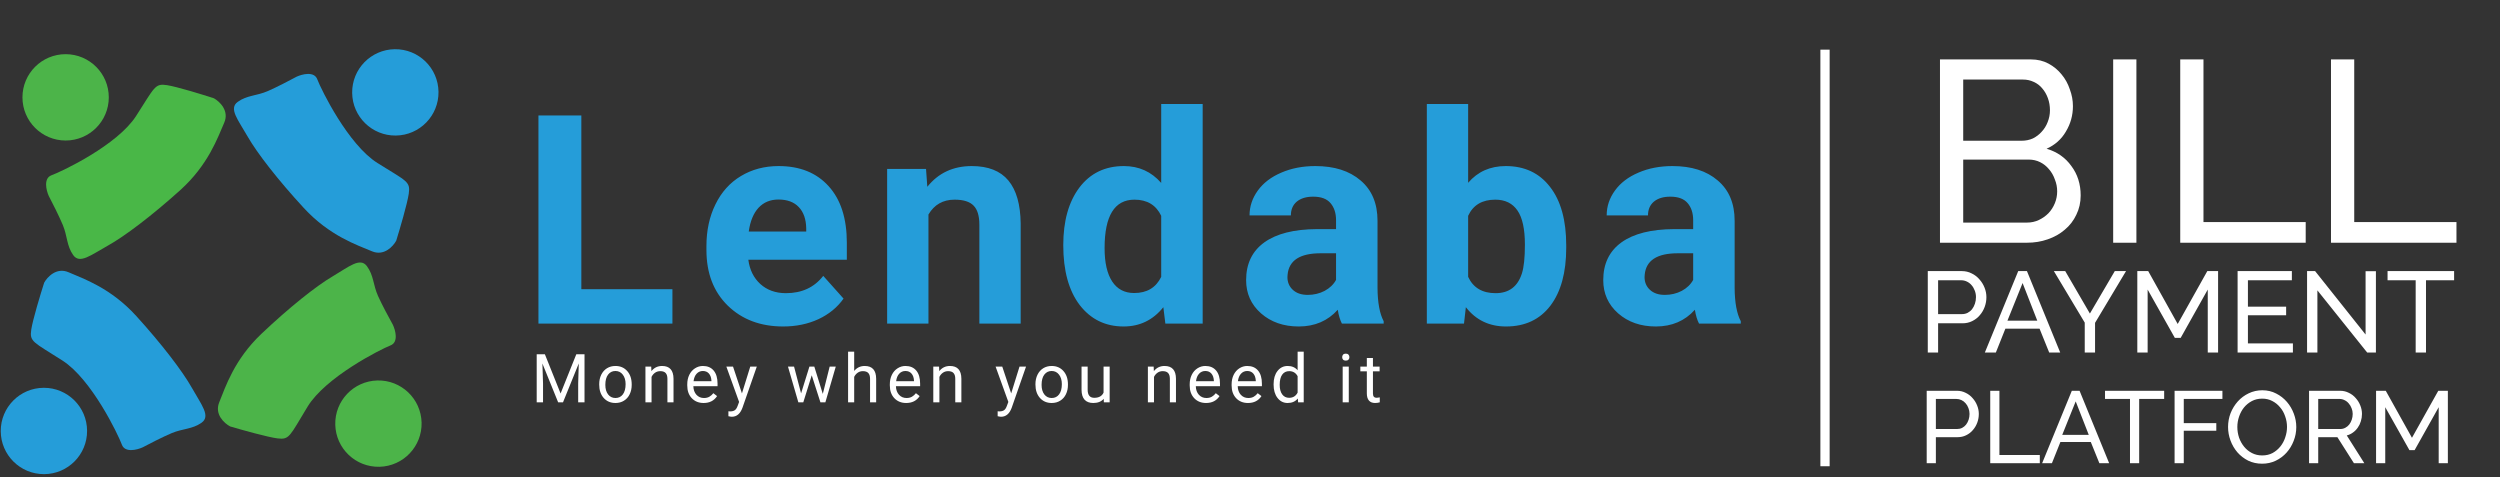 <svg width="309" height="59" viewBox="0 0 309 59" fill="none" xmlns="http://www.w3.org/2000/svg">
<rect x="0" y="0" width="309" height="59" fill="#333333" stroke="none"/>
<circle cx="8.111" cy="12.032" r="5.336" fill="#4CB449"/>
<path d="M6.371 21.66C5.35 22.031 5.713 23.516 6.023 24.212C6.409 24.947 7.299 26.695 7.763 27.808C8.343 29.2 8.227 30.36 9.039 31.52C9.851 32.68 11.243 31.52 13.331 30.36C15.419 29.2 18.783 26.648 22.263 23.516C25.743 20.384 26.903 17.02 27.715 15.164C28.364 13.679 27.135 12.535 26.439 12.148C25.008 11.684 21.845 10.71 20.639 10.524C19.131 10.292 19.131 10.756 16.811 14.352C14.491 17.948 7.647 21.196 6.371 21.66Z" fill="#49B747"/>
<circle cx="5.428" cy="53.268" r="5.336" transform="rotate(-90.267 5.428 53.268)" fill="#259DD9"/>
<path d="M15.064 54.963C15.44 55.982 16.923 55.611 17.618 55.299C18.351 54.909 20.094 54.011 21.206 53.542C22.595 52.956 23.756 53.066 24.912 52.249C26.068 51.431 24.902 50.045 23.732 47.962C22.562 45.88 19.994 42.528 16.846 39.062C13.698 35.597 10.329 34.453 8.469 33.649C6.981 33.007 5.842 34.242 5.459 34.939C5.001 36.372 4.042 39.54 3.862 40.747C3.637 42.256 4.101 42.254 7.708 44.557C11.315 46.86 14.594 53.689 15.064 54.963Z" fill="#259DD9"/>
<circle cx="46.774" cy="52.36" r="5.336" transform="rotate(178.552 46.774 52.36)" fill="#4CB449"/>
<path d="M48.27 42.691C49.282 42.294 48.881 40.819 48.554 40.131C48.149 39.407 47.215 37.682 46.723 36.581C46.108 35.204 46.195 34.041 45.354 32.902C44.513 31.763 43.151 32.958 41.093 34.17C39.035 35.382 35.736 38.019 32.336 41.237C28.937 44.456 27.862 47.849 27.097 49.725C26.485 51.225 27.743 52.339 28.449 52.708C29.891 53.135 33.078 54.029 34.288 54.184C35.802 54.378 35.79 53.914 38.018 50.261C40.247 46.607 47.007 43.188 48.27 42.691Z" fill="#4CB449"/>
<circle cx="48.863" cy="11.418" r="5.336" transform="rotate(89.29 48.863 11.418)" fill="#259DD9"/>
<path d="M39.214 9.797C38.83 8.781 37.35 9.163 36.658 9.481C35.928 9.877 34.191 10.787 33.084 11.265C31.699 11.863 30.537 11.761 29.388 12.587C28.238 13.414 29.415 14.791 30.601 16.865C31.787 18.938 34.38 22.27 37.555 25.711C40.73 29.152 44.108 30.27 45.974 31.059C47.467 31.69 48.596 30.447 48.974 29.746C49.42 28.309 50.355 25.135 50.526 23.926C50.739 22.415 50.275 22.421 46.651 20.146C43.026 17.871 39.694 11.067 39.214 9.797Z" fill="#259DD9"/>
<path d="M71.854 35.741H83.111V40H66.552V14.27H71.854V35.741ZM96.805 40.353C94.001 40.353 91.715 39.493 89.948 37.773C88.193 36.053 87.315 33.762 87.315 30.899V30.404C87.315 28.484 87.686 26.77 88.428 25.262C89.171 23.742 90.219 22.575 91.574 21.762C92.941 20.938 94.496 20.526 96.239 20.526C98.855 20.526 100.911 21.35 102.407 23C103.915 24.649 104.669 26.988 104.669 30.015V32.101H92.493C92.658 33.349 93.153 34.351 93.977 35.105C94.814 35.859 95.868 36.236 97.141 36.236C99.108 36.236 100.645 35.523 101.753 34.098L104.262 36.907C103.497 37.991 102.46 38.84 101.152 39.452C99.844 40.053 98.395 40.353 96.805 40.353ZM96.222 24.661C95.208 24.661 94.384 25.002 93.748 25.686C93.123 26.369 92.723 27.347 92.546 28.619H99.65V28.213C99.626 27.082 99.32 26.21 98.731 25.597C98.142 24.973 97.305 24.661 96.222 24.661ZM114.457 20.879L114.616 23.088C115.983 21.38 117.815 20.526 120.112 20.526C122.138 20.526 123.646 21.12 124.636 22.31C125.626 23.5 126.132 25.279 126.156 27.647V40H121.049V27.771C121.049 26.687 120.813 25.904 120.342 25.421C119.87 24.926 119.087 24.678 117.991 24.678C116.554 24.678 115.476 25.291 114.757 26.516V40H109.65V20.879H114.457ZM131.42 30.298C131.42 27.317 132.086 24.944 133.417 23.176C134.76 21.409 136.592 20.526 138.913 20.526C140.774 20.526 142.312 21.221 143.525 22.611V12.856H148.65V40H144.038L143.79 37.968C142.518 39.558 140.88 40.353 138.878 40.353C136.627 40.353 134.819 39.47 133.452 37.703C132.097 35.924 131.42 33.456 131.42 30.298ZM136.527 30.669C136.527 32.46 136.839 33.833 137.464 34.787C138.088 35.741 138.995 36.218 140.185 36.218C141.764 36.218 142.877 35.553 143.525 34.221V26.675C142.889 25.344 141.787 24.678 140.221 24.678C137.758 24.678 136.527 26.675 136.527 30.669ZM165.86 40C165.625 39.541 165.454 38.969 165.348 38.286C164.111 39.664 162.503 40.353 160.524 40.353C158.65 40.353 157.095 39.812 155.858 38.728C154.633 37.644 154.02 36.277 154.02 34.628C154.02 32.601 154.768 31.046 156.265 29.962C157.773 28.878 159.946 28.331 162.786 28.319H165.136V27.223C165.136 26.34 164.906 25.633 164.447 25.102C163.999 24.572 163.286 24.307 162.308 24.307C161.448 24.307 160.771 24.514 160.276 24.926C159.793 25.338 159.552 25.904 159.552 26.622H154.444C154.444 25.515 154.786 24.49 155.469 23.547C156.153 22.605 157.119 21.869 158.368 21.338C159.616 20.797 161.018 20.526 162.573 20.526C164.93 20.526 166.797 21.12 168.176 22.31C169.566 23.488 170.261 25.15 170.261 27.294V35.582C170.273 37.396 170.526 38.769 171.021 39.7V40H165.86ZM161.637 36.448C162.391 36.448 163.086 36.283 163.722 35.953C164.358 35.611 164.83 35.158 165.136 34.592V31.305H163.227C160.671 31.305 159.31 32.189 159.145 33.956L159.127 34.257C159.127 34.893 159.351 35.417 159.799 35.829C160.247 36.242 160.859 36.448 161.637 36.448ZM193.586 30.616C193.586 33.679 192.932 36.071 191.624 37.791C190.316 39.499 188.49 40.353 186.146 40.353C184.072 40.353 182.417 39.558 181.18 37.968L180.95 40H176.356V12.856H181.463V22.593C182.641 21.215 184.19 20.526 186.11 20.526C188.443 20.526 190.269 21.386 191.589 23.106C192.92 24.814 193.586 27.223 193.586 30.333V30.616ZM188.478 30.245C188.478 28.313 188.172 26.905 187.56 26.021C186.947 25.126 186.034 24.678 184.82 24.678C183.195 24.678 182.075 25.344 181.463 26.675V34.221C182.087 35.564 183.218 36.236 184.856 36.236C186.505 36.236 187.589 35.423 188.107 33.797C188.355 33.02 188.478 31.835 188.478 30.245ZM210.001 40C209.765 39.541 209.594 38.969 209.488 38.286C208.251 39.664 206.643 40.353 204.664 40.353C202.791 40.353 201.236 39.812 199.998 38.728C198.773 37.644 198.161 36.277 198.161 34.628C198.161 32.601 198.909 31.046 200.405 29.962C201.913 28.878 204.087 28.331 206.926 28.319H209.276V27.223C209.276 26.34 209.047 25.633 208.587 25.102C208.139 24.572 207.427 24.307 206.449 24.307C205.589 24.307 204.911 24.514 204.416 24.926C203.933 25.338 203.692 25.904 203.692 26.622H198.585C198.585 25.515 198.926 24.49 199.61 23.547C200.293 22.605 201.259 21.869 202.508 21.338C203.757 20.797 205.159 20.526 206.714 20.526C209.07 20.526 210.937 21.12 212.316 22.31C213.706 23.488 214.401 25.15 214.401 27.294V35.582C214.413 37.396 214.666 38.769 215.161 39.7V40H210.001ZM205.777 36.448C206.531 36.448 207.226 36.283 207.863 35.953C208.499 35.611 208.97 35.158 209.276 34.592V31.305H207.368C204.811 31.305 203.45 32.189 203.285 33.956L203.268 34.257C203.268 34.893 203.492 35.417 203.939 35.829C204.387 36.242 205 36.448 205.777 36.448Z" fill="#259DD9"/>
<path d="M67.348 43.79L69.289 48.635L71.23 43.79H72.246V49.728H71.463V47.416L71.536 44.92L69.587 49.728H68.987L67.042 44.932L67.119 47.416V49.728H66.336V43.79H67.348ZM74.062 47.481C74.062 47.049 74.146 46.66 74.314 46.315C74.486 45.969 74.722 45.703 75.024 45.515C75.329 45.328 75.675 45.234 76.064 45.234C76.665 45.234 77.15 45.442 77.52 45.858C77.892 46.274 78.079 46.827 78.079 47.518V47.571C78.079 48 77.996 48.386 77.83 48.729C77.667 49.069 77.432 49.334 77.124 49.524C76.82 49.715 76.469 49.81 76.072 49.81C75.474 49.81 74.989 49.602 74.616 49.186C74.247 48.77 74.062 48.219 74.062 47.534V47.481ZM74.82 47.571C74.82 48.06 74.933 48.453 75.159 48.749C75.387 49.046 75.692 49.194 76.072 49.194C76.456 49.194 76.76 49.044 76.986 48.745C77.211 48.444 77.324 48.022 77.324 47.481C77.324 46.997 77.209 46.606 76.978 46.307C76.749 46.005 76.445 45.854 76.064 45.854C75.692 45.854 75.391 46.002 75.163 46.298C74.934 46.595 74.82 47.019 74.82 47.571ZM80.49 45.316L80.515 45.87C80.852 45.446 81.292 45.234 81.836 45.234C82.769 45.234 83.239 45.76 83.247 46.812V49.728H82.493V46.808C82.49 46.49 82.416 46.255 82.272 46.103C82.131 45.95 81.909 45.874 81.608 45.874C81.363 45.874 81.148 45.94 80.963 46.07C80.778 46.201 80.634 46.372 80.531 46.584V49.728H79.776V45.316H80.49ZM86.968 49.81C86.369 49.81 85.883 49.614 85.508 49.222C85.132 48.828 84.945 48.302 84.945 47.644V47.506C84.945 47.068 85.028 46.678 85.194 46.335C85.362 45.99 85.596 45.721 85.895 45.528C86.197 45.332 86.523 45.234 86.874 45.234C87.447 45.234 87.893 45.423 88.211 45.801C88.529 46.179 88.689 46.72 88.689 47.424V47.738H85.699C85.71 48.173 85.837 48.525 86.079 48.794C86.323 49.061 86.633 49.194 87.008 49.194C87.275 49.194 87.5 49.139 87.685 49.031C87.87 48.922 88.032 48.778 88.171 48.599L88.631 48.957C88.262 49.526 87.707 49.81 86.968 49.81ZM86.874 45.854C86.569 45.854 86.314 45.965 86.107 46.188C85.9 46.408 85.773 46.718 85.724 47.118H87.934V47.061C87.912 46.678 87.809 46.381 87.624 46.172C87.439 45.96 87.189 45.854 86.874 45.854ZM91.704 48.623L92.731 45.316H93.539L91.765 50.409C91.49 51.143 91.054 51.51 90.456 51.51L90.313 51.498L90.031 51.445V50.833L90.235 50.85C90.491 50.85 90.689 50.798 90.831 50.695C90.975 50.591 91.093 50.402 91.186 50.128L91.353 49.679L89.779 45.316H90.603L91.704 48.623ZM101.698 48.688L102.546 45.316H103.3L102.016 49.728H101.404L100.331 46.384L99.287 49.728H98.676L97.395 45.316H98.146L99.014 48.619L100.042 45.316H100.65L101.698 48.688ZM105.577 45.85C105.912 45.439 106.347 45.234 106.882 45.234C107.815 45.234 108.285 45.76 108.293 46.812V49.728H107.539V46.808C107.536 46.49 107.463 46.255 107.319 46.103C107.177 45.95 106.956 45.874 106.654 45.874C106.409 45.874 106.194 45.94 106.01 46.07C105.825 46.201 105.681 46.372 105.577 46.584V49.728H104.823V43.464H105.577V45.85ZM112.006 49.81C111.408 49.81 110.921 49.614 110.546 49.222C110.171 48.828 109.983 48.302 109.983 47.644V47.506C109.983 47.068 110.066 46.678 110.232 46.335C110.4 45.99 110.634 45.721 110.933 45.528C111.235 45.332 111.561 45.234 111.912 45.234C112.486 45.234 112.931 45.423 113.25 45.801C113.568 46.179 113.727 46.72 113.727 47.424V47.738H110.737C110.748 48.173 110.875 48.525 111.117 48.794C111.361 49.061 111.671 49.194 112.047 49.194C112.313 49.194 112.539 49.139 112.723 49.031C112.908 48.922 113.07 48.778 113.209 48.599L113.67 48.957C113.3 49.526 112.745 49.81 112.006 49.81ZM111.912 45.854C111.607 45.854 111.352 45.965 111.145 46.188C110.939 46.408 110.811 46.718 110.762 47.118H112.972V47.061C112.951 46.678 112.847 46.381 112.662 46.172C112.477 45.96 112.227 45.854 111.912 45.854ZM116.069 45.316L116.093 45.87C116.43 45.446 116.871 45.234 117.415 45.234C118.347 45.234 118.818 45.76 118.826 46.812V49.728H118.071V46.808C118.069 46.49 117.995 46.255 117.851 46.103C117.71 45.95 117.488 45.874 117.186 45.874C116.942 45.874 116.727 45.94 116.542 46.07C116.357 46.201 116.213 46.372 116.11 46.584V49.728H115.355V45.316H116.069ZM124.982 48.623L126.01 45.316H126.817L125.043 50.409C124.769 51.143 124.332 51.51 123.734 51.51L123.592 51.498L123.31 51.445V50.833L123.514 50.85C123.77 50.85 123.968 50.798 124.11 50.695C124.254 50.591 124.372 50.402 124.464 50.128L124.632 49.679L123.057 45.316H123.881L124.982 48.623ZM127.981 47.481C127.981 47.049 128.065 46.66 128.234 46.315C128.405 45.969 128.642 45.703 128.943 45.515C129.248 45.328 129.595 45.234 129.983 45.234C130.584 45.234 131.07 45.442 131.439 45.858C131.812 46.274 131.998 46.827 131.998 47.518V47.571C131.998 48 131.915 48.386 131.749 48.729C131.586 49.069 131.351 49.334 131.044 49.524C130.739 49.715 130.388 49.81 129.992 49.81C129.393 49.81 128.908 49.602 128.536 49.186C128.166 48.77 127.981 48.219 127.981 47.534V47.481ZM128.74 47.571C128.74 48.06 128.852 48.453 129.078 48.749C129.306 49.046 129.611 49.194 129.992 49.194C130.375 49.194 130.679 49.044 130.905 48.745C131.131 48.444 131.244 48.022 131.244 47.481C131.244 46.997 131.128 46.606 130.897 46.307C130.668 46.005 130.364 45.854 129.983 45.854C129.611 45.854 129.31 46.002 129.082 46.298C128.854 46.595 128.74 47.019 128.74 47.571ZM136.42 49.292C136.126 49.637 135.695 49.81 135.127 49.81C134.657 49.81 134.298 49.674 134.051 49.402C133.806 49.127 133.682 48.722 133.679 48.187V45.316H134.434V48.166C134.434 48.835 134.706 49.169 135.25 49.169C135.826 49.169 136.209 48.955 136.4 48.525V45.316H137.154V49.728H136.436L136.42 49.292ZM142.593 45.316L142.617 45.87C142.954 45.446 143.395 45.234 143.939 45.234C144.871 45.234 145.342 45.76 145.35 46.812V49.728H144.595V46.808C144.592 46.49 144.519 46.255 144.375 46.103C144.234 45.95 144.012 45.874 143.71 45.874C143.466 45.874 143.251 45.94 143.066 46.07C142.881 46.201 142.737 46.372 142.634 46.584V49.728H141.879V45.316H142.593ZM149.07 49.81C148.472 49.81 147.985 49.614 147.61 49.222C147.235 48.828 147.047 48.302 147.047 47.644V47.506C147.047 47.068 147.13 46.678 147.296 46.335C147.465 45.99 147.699 45.721 147.998 45.528C148.299 45.332 148.626 45.234 148.976 45.234C149.55 45.234 149.996 45.423 150.314 45.801C150.632 46.179 150.791 46.72 150.791 47.424V47.738H147.802C147.813 48.173 147.939 48.525 148.181 48.794C148.426 49.061 148.736 49.194 149.111 49.194C149.377 49.194 149.603 49.139 149.788 49.031C149.973 48.922 150.135 48.778 150.273 48.599L150.734 48.957C150.364 49.526 149.81 49.81 149.07 49.81ZM148.976 45.854C148.672 45.854 148.416 45.965 148.21 46.188C148.003 46.408 147.875 46.718 147.826 47.118H150.037V47.061C150.015 46.678 149.912 46.381 149.727 46.172C149.542 45.96 149.292 45.854 148.976 45.854ZM154.251 49.81C153.653 49.81 153.166 49.614 152.791 49.222C152.416 48.828 152.228 48.302 152.228 47.644V47.506C152.228 47.068 152.311 46.678 152.477 46.335C152.645 45.99 152.879 45.721 153.178 45.528C153.48 45.332 153.806 45.234 154.157 45.234C154.731 45.234 155.177 45.423 155.495 45.801C155.813 46.179 155.972 46.72 155.972 47.424V47.738H152.982C152.993 48.173 153.12 48.525 153.362 48.794C153.606 49.061 153.916 49.194 154.292 49.194C154.558 49.194 154.784 49.139 154.969 49.031C155.153 48.922 155.315 48.778 155.454 48.599L155.915 48.957C155.545 49.526 154.99 49.81 154.251 49.81ZM154.157 45.854C153.852 45.854 153.597 45.965 153.39 46.188C153.184 46.408 153.056 46.718 153.007 47.118H155.217V47.061C155.196 46.678 155.092 46.381 154.907 46.172C154.722 45.96 154.472 45.854 154.157 45.854ZM157.417 47.485C157.417 46.808 157.577 46.264 157.898 45.854C158.219 45.441 158.639 45.234 159.158 45.234C159.675 45.234 160.084 45.411 160.386 45.764V43.464H161.14V49.728H160.447L160.41 49.255C160.108 49.625 159.688 49.81 159.15 49.81C158.639 49.81 158.221 49.6 157.898 49.182C157.577 48.763 157.417 48.217 157.417 47.542V47.485ZM158.171 47.571C158.171 48.071 158.274 48.463 158.481 48.745C158.688 49.028 158.973 49.169 159.338 49.169C159.816 49.169 160.165 48.955 160.386 48.525V46.498C160.16 46.082 159.813 45.874 159.346 45.874C158.976 45.874 158.688 46.017 158.481 46.303C158.274 46.588 158.171 47.011 158.171 47.571ZM166.709 49.728H165.955V45.316H166.709V49.728ZM165.894 44.145C165.894 44.023 165.93 43.919 166.004 43.835C166.08 43.751 166.191 43.709 166.338 43.709C166.485 43.709 166.597 43.751 166.673 43.835C166.749 43.919 166.787 44.023 166.787 44.145C166.787 44.267 166.749 44.37 166.673 44.451C166.597 44.533 166.485 44.573 166.338 44.573C166.191 44.573 166.08 44.533 166.004 44.451C165.93 44.37 165.894 44.267 165.894 44.145ZM169.696 44.247V45.316H170.52V45.899H169.696V48.635C169.696 48.812 169.733 48.945 169.806 49.035C169.879 49.122 170.004 49.165 170.181 49.165C170.268 49.165 170.388 49.149 170.54 49.116V49.728C170.342 49.782 170.149 49.81 169.961 49.81C169.624 49.81 169.37 49.708 169.198 49.504C169.027 49.3 168.941 49.01 168.941 48.635V45.899H168.138V45.316H168.941V44.247H169.696Z" fill="white"/>
<rect x="225" y="6.137" width="1.144" height="51.491" fill="white"/>
<path d="M238.14 57.25V48.3H241.871C242.266 48.3 242.627 48.384 242.955 48.553C243.291 48.712 243.577 48.931 243.812 49.208C244.056 49.477 244.245 49.784 244.379 50.128C244.514 50.464 244.581 50.809 244.581 51.162C244.581 51.532 244.518 51.889 244.392 52.233C244.266 52.578 244.085 52.885 243.85 53.153C243.623 53.422 243.346 53.637 243.018 53.796C242.699 53.956 242.341 54.036 241.946 54.036H239.274V57.25H238.14ZM239.274 53.027H241.883C242.119 53.027 242.329 52.981 242.514 52.889C242.707 52.788 242.871 52.653 243.005 52.485C243.14 52.309 243.245 52.107 243.32 51.88C243.396 51.653 243.434 51.414 243.434 51.162C243.434 50.901 243.388 50.658 243.295 50.431C243.211 50.204 243.094 50.006 242.942 49.838C242.799 49.67 242.627 49.54 242.426 49.447C242.232 49.355 242.026 49.309 241.808 49.309H239.274V53.027ZM245.993 57.25V48.3H247.128V56.242H252.12V57.25H245.993ZM256.078 48.3H257.036L260.691 57.25H259.481L258.422 54.628H254.666L253.619 57.25H252.409L256.078 48.3ZM258.17 53.746L256.557 49.611L254.893 53.746H258.17ZM267.49 49.309H264.402V57.25H263.267V49.309H260.179V48.3H267.49V49.309ZM268.779 57.25V48.3H274.691V49.309H269.914V52.296H273.935V53.242H269.914V57.25H268.779ZM279.599 57.313C278.968 57.313 278.393 57.187 277.872 56.935C277.359 56.675 276.918 56.334 276.548 55.914C276.178 55.485 275.893 54.998 275.691 54.452C275.489 53.906 275.388 53.347 275.388 52.775C275.388 52.179 275.493 51.607 275.703 51.061C275.922 50.515 276.22 50.032 276.598 49.611C276.977 49.191 277.422 48.859 277.935 48.615C278.456 48.363 279.019 48.237 279.624 48.237C280.254 48.237 280.825 48.372 281.338 48.641C281.851 48.901 282.292 49.246 282.662 49.674C283.031 50.103 283.317 50.59 283.519 51.137C283.721 51.674 283.821 52.225 283.821 52.788C283.821 53.385 283.712 53.956 283.494 54.502C283.284 55.048 282.989 55.532 282.611 55.952C282.241 56.364 281.796 56.696 281.275 56.948C280.762 57.191 280.204 57.313 279.599 57.313ZM276.535 52.775C276.535 53.229 276.607 53.67 276.75 54.099C276.901 54.519 277.111 54.893 277.38 55.221C277.649 55.548 277.972 55.809 278.351 56.002C278.729 56.196 279.149 56.292 279.611 56.292C280.09 56.292 280.519 56.191 280.897 55.99C281.275 55.78 281.594 55.511 281.855 55.183C282.124 54.847 282.326 54.469 282.46 54.048C282.603 53.628 282.674 53.204 282.674 52.775C282.674 52.322 282.599 51.885 282.447 51.464C282.304 51.036 282.094 50.662 281.817 50.342C281.548 50.015 281.225 49.754 280.846 49.561C280.477 49.368 280.065 49.271 279.611 49.271C279.132 49.271 278.704 49.372 278.325 49.574C277.947 49.775 277.624 50.04 277.355 50.368C277.094 50.695 276.893 51.069 276.75 51.489C276.607 51.91 276.535 52.338 276.535 52.775ZM285.398 57.25V48.3H289.23C289.625 48.3 289.986 48.384 290.314 48.553C290.65 48.712 290.936 48.931 291.171 49.208C291.415 49.477 291.604 49.784 291.738 50.128C291.873 50.464 291.94 50.809 291.94 51.162C291.94 51.473 291.894 51.775 291.801 52.069C291.717 52.355 291.591 52.616 291.423 52.851C291.263 53.086 291.066 53.288 290.831 53.456C290.604 53.624 290.347 53.746 290.062 53.822L292.23 57.25H290.944L288.902 54.036H286.532V57.25H285.398ZM286.532 53.027H289.242C289.478 53.027 289.688 52.977 289.873 52.876C290.066 52.775 290.23 52.641 290.364 52.473C290.499 52.296 290.604 52.095 290.679 51.868C290.755 51.641 290.793 51.406 290.793 51.162C290.793 50.91 290.747 50.674 290.654 50.456C290.57 50.229 290.452 50.032 290.301 49.863C290.158 49.687 289.986 49.553 289.784 49.46C289.591 49.359 289.385 49.309 289.167 49.309H286.532V53.027ZM301.422 57.25V50.33L298.447 55.637H297.804L294.817 50.33V57.25H293.682V48.3H294.88L298.119 54.111L301.372 48.3H302.556V57.25H301.422Z" fill="white"/>
<path d="M238.274 43.576V33.507H242.471C242.916 33.507 243.322 33.601 243.691 33.79C244.069 33.97 244.391 34.216 244.655 34.528C244.93 34.83 245.142 35.175 245.294 35.563C245.445 35.941 245.52 36.329 245.52 36.726C245.52 37.142 245.45 37.544 245.308 37.931C245.166 38.319 244.963 38.664 244.698 38.967C244.443 39.269 244.131 39.51 243.762 39.69C243.403 39.87 243.001 39.959 242.557 39.959H239.55V43.576H238.274ZM239.55 38.825H242.486C242.75 38.825 242.987 38.773 243.195 38.669C243.412 38.555 243.597 38.404 243.748 38.215C243.899 38.017 244.017 37.79 244.102 37.534C244.187 37.279 244.23 37.01 244.23 36.726C244.23 36.433 244.178 36.159 244.074 35.903C243.979 35.648 243.847 35.426 243.677 35.237C243.516 35.048 243.322 34.901 243.095 34.797C242.878 34.693 242.646 34.641 242.401 34.641H239.55V38.825ZM249.453 33.507H250.53L254.643 43.576H253.282L252.09 40.626H247.864L246.687 43.576H245.326L249.453 33.507ZM251.807 39.633L249.992 34.982L248.12 39.633H251.807ZM255.262 33.507L258.311 38.754L261.388 33.507H262.778L258.949 39.903V43.576H257.673V39.874L253.858 33.507H255.262ZM272.879 43.576V35.79L269.533 41.76H268.809L265.448 35.79V43.576H264.172V33.507H265.519L269.164 40.044L272.823 33.507H274.156V43.576H272.879ZM283.403 42.441V43.576H276.567V33.507H283.275V34.641H277.843V37.903H282.566V38.967H277.843V42.441H283.403ZM286.43 35.889V43.576H285.154V33.507H286.146L292.386 41.349V33.521H293.663V43.576H292.585L286.43 35.889ZM303.328 34.641H299.853V43.576H298.577V34.641H295.102V33.507H303.328V34.641Z" fill="white"/>
<path d="M257.171 24.161C257.171 25.033 256.99 25.831 256.629 26.554C256.288 27.277 255.81 27.894 255.193 28.405C254.597 28.915 253.895 29.309 253.087 29.585C252.3 29.862 251.449 30 250.534 30H239.781V7.345H251.045C251.832 7.345 252.544 7.515 253.182 7.855C253.821 8.196 254.363 8.642 254.81 9.195C255.257 9.727 255.597 10.344 255.831 11.046C256.086 11.727 256.214 12.418 256.214 13.12C256.214 14.248 255.927 15.29 255.352 16.247C254.799 17.205 254.001 17.917 252.959 18.385C254.257 18.768 255.278 19.481 256.022 20.523C256.788 21.544 257.171 22.757 257.171 24.161ZM254.267 23.65C254.267 23.14 254.172 22.65 253.98 22.182C253.81 21.693 253.565 21.268 253.246 20.906C252.948 20.544 252.587 20.257 252.161 20.044C251.736 19.832 251.268 19.725 250.757 19.725H242.653V27.511H250.534C251.066 27.511 251.555 27.405 252.002 27.192C252.449 26.979 252.842 26.703 253.182 26.362C253.523 26.001 253.789 25.586 253.98 25.118C254.172 24.65 254.267 24.161 254.267 23.65ZM242.653 9.834V17.396H249.864C250.374 17.396 250.842 17.3 251.268 17.109C251.693 16.896 252.055 16.62 252.353 16.279C252.672 15.939 252.917 15.545 253.087 15.099C253.278 14.631 253.374 14.141 253.374 13.631C253.374 13.099 253.289 12.599 253.119 12.131C252.948 11.663 252.714 11.259 252.417 10.918C252.14 10.578 251.789 10.312 251.364 10.121C250.959 9.929 250.523 9.834 250.055 9.834H242.653ZM261.188 30V7.345H264.06V30H261.188ZM269.477 30V7.345H272.349V27.447H284.985V30H269.477ZM288.111 30V7.345H290.983V27.447H303.619V30H288.111Z" fill="white"/>
</svg>
